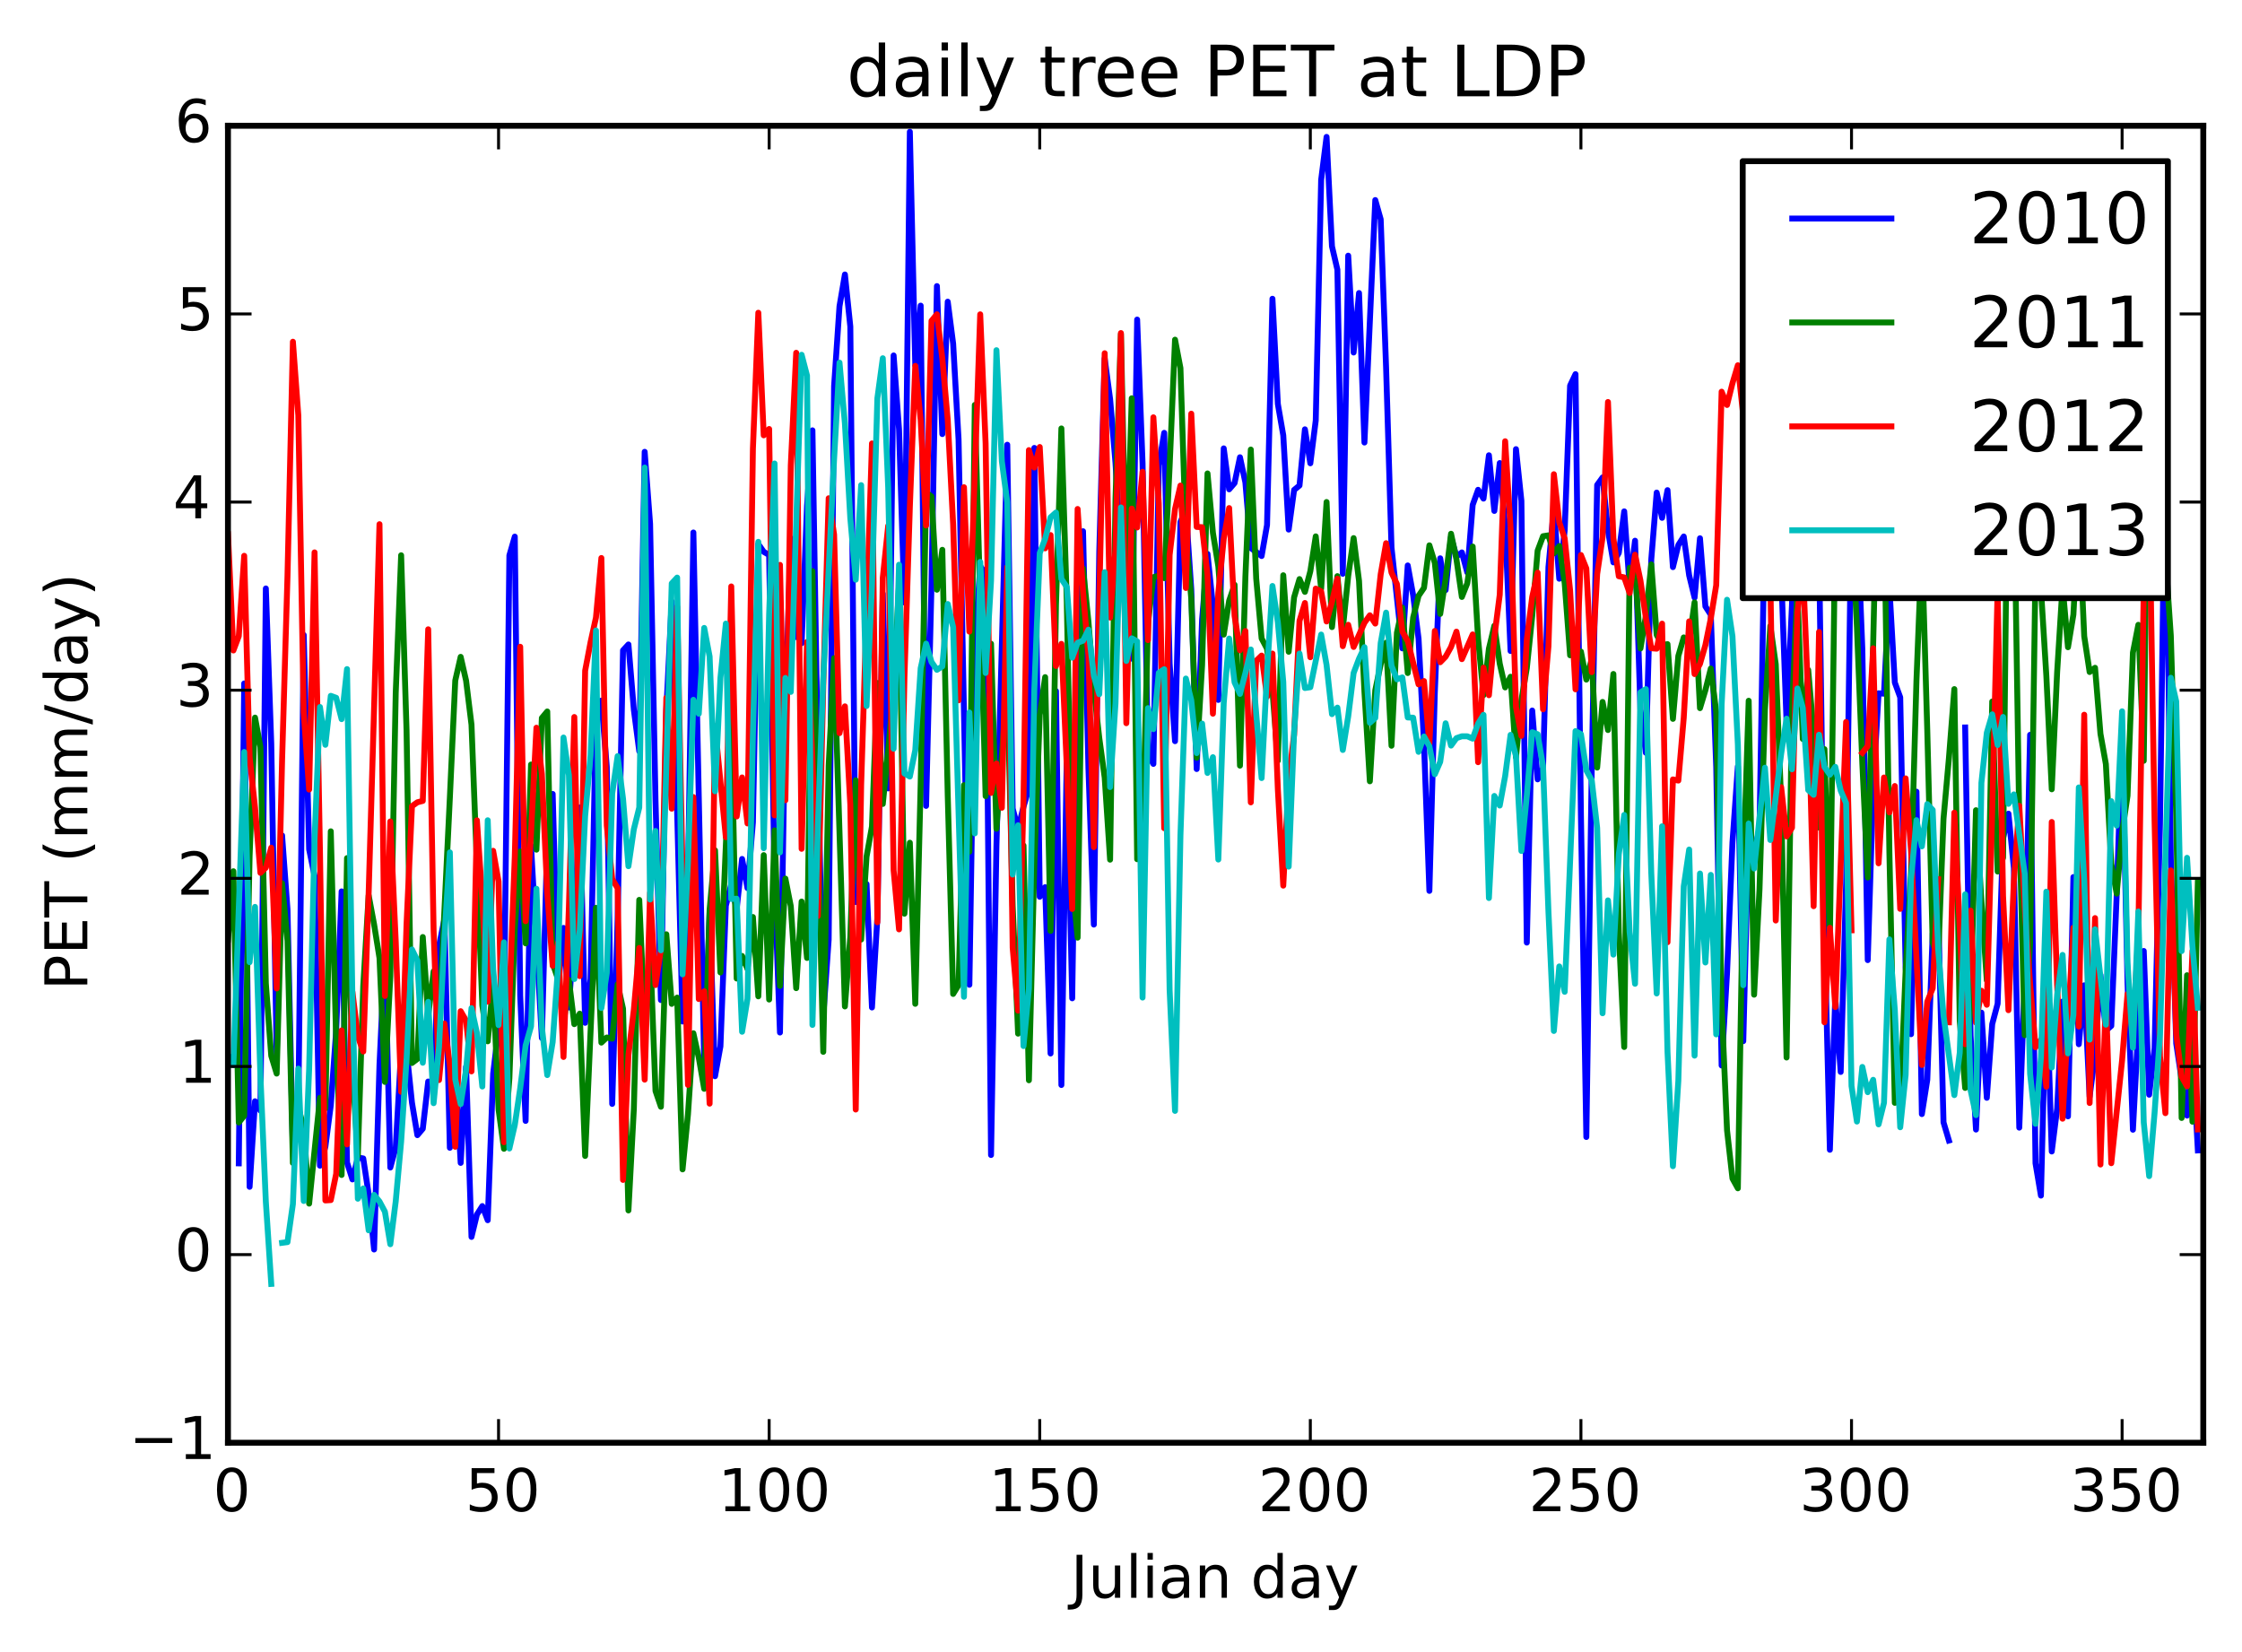 <?xml version="1.0" encoding="utf-8" standalone="no"?>
<!DOCTYPE svg PUBLIC "-//W3C//DTD SVG 1.1//EN"
  "http://www.w3.org/Graphics/SVG/1.1/DTD/svg11.dtd">
<!-- Created with matplotlib (http://matplotlib.org/) -->
<svg height="280pt" version="1.1" viewBox="0 0 380 280" width="380pt" xmlns="http://www.w3.org/2000/svg" xmlns:xlink="http://www.w3.org/1999/xlink">
 <defs>
  <style type="text/css">
*{stroke-linecap:butt;stroke-linejoin:round;}
  </style>
 </defs>
 <g id="figure_1">
  <g id="patch_1">
   <path d="
M1.77636e-15 280.074
L380.637 280.074
L380.637 0
L1.77636e-15 0
z
" style="fill:#ffffff;"/>
  </g>
  <g id="axes_1">
   <g id="patch_2">
    <path d="
M38.638 244.518
L373.438 244.518
L373.438 21.318
L38.638 21.318
z
" style="fill:#ffffff;"/>
   </g>
   <g id="line2d_1">
    <path clip-path="url(#pa986dbe5e9)" d="
M40.472 197.167
L41.389 115.831
L42.306 201.146
L43.224 186.645
L44.141 188.238
L45.058 99.736
L45.976 126.051
L46.893 178.853
L47.81 141.591
L48.727 154.13
L49.645 195.031
L50.562 188.071
L51.479 107.622
L52.396 143.952
L53.314 148.454
L54.231 197.564
L55.148 194.353
L56.065 187.338
L56.983 174.64
L57.9 151.074
L58.817 197.014
L59.734 199.893
L60.652 196.169
L61.569 196.336
L62.486 202.396
L63.404 211.768
L64.321 180.451
L65.238 160.983
L66.155 197.874
L67.073 194.497
L67.99 178.05
L68.907 178.052
L69.824 186.878
L70.742 192.388
L71.659 191.296
L72.576 183.297
L73.493 183.469
L74.411 160.315
L75.328 155.783
L76.245 194.529
L77.162 180.586
L78.08 197.091
L78.997 180.792
L79.914 209.634
L80.832 205.848
L81.749 204.407
L82.666 206.803
L83.583 181.969
L84.501 174.346
L85.418 172.229
L86.335 94.132
L87.252 90.947
L88.17 168.716
L89.087 189.974
L90.004 143.329
L91.839 175.922
L92.756 142.409
L93.673 134.561
L94.59 167.496
L95.508 157.265
L96.425 170.754
L97.342 156.828
L98.259 136.852
L99.177 173.347
L100.094 165.957
L101.011 121.676
L101.928 118.74
L102.846 129.976
L103.763 187.089
L104.68 156.026
L105.598 110.221
L106.515 109.225
L107.432 120.306
L108.349 127.323
L109.267 76.573
L110.184 88.767
L111.101 135.586
L112.018 169.486
L112.936 120.342
L113.853 101.939
L115.687 173.131
L116.605 149.076
L117.522 90.247
L119.356 180.19
L120.274 154.606
L121.191 182.401
L122.108 177.333
L123.025 153.493
L123.943 149.866
L124.86 154.072
L125.777 145.58
L126.694 150.517
L127.612 139.357
L128.529 92.217
L129.446 93.525
L130.364 94.058
L131.281 149.55
L132.198 174.995
L133.115 119.995
L134.033 91.238
L134.95 107.64
L135.867 109.017
L136.784 85.743
L137.702 72.934
L138.619 128.768
L139.536 172.233
L140.453 159.249
L141.371 65.448
L142.288 51.899
L143.205 46.521
L144.122 55.347
L145.04 152.883
L145.957 152.227
L146.874 149.83
L147.791 170.746
L148.709 155.515
L149.626 100.621
L150.543 133.621
L151.461 60.243
L152.378 72.746
L153.295 102.119
L154.212 22.329
L155.13 61.921
L156.047 51.799
L156.964 136.585
L157.881 98.998
L158.799 48.487
L159.716 73.568
L160.633 51.129
L161.55 58.246
L162.468 74.469
L164.302 166.902
L165.219 109.789
L166.137 95.942
L167.054 97.278
L167.971 195.753
L168.888 143.292
L170.723 75.372
L171.64 137.035
L172.558 140.497
L173.475 136.737
L174.392 133.565
L175.309 75.915
L176.227 151.987
L177.144 150.361
L178.061 178.548
L178.978 117.129
L179.896 183.886
L180.813 128.136
L181.73 169.192
L182.647 107.43
L183.565 90.034
L184.482 130.239
L185.399 156.7
L186.316 93.56
L187.234 60.76
L188.151 67.633
L189.068 78.458
L189.985 93.961
L190.903 87.168
L191.82 111.629
L192.737 54.163
L193.654 78.506
L194.572 127.851
L195.489 129.466
L196.406 78.854
L197.324 73.359
L198.241 112.431
L199.158 125.616
L200.075 88.468
L200.993 86.363
L201.91 99.875
L202.827 130.337
L203.744 105.006
L204.662 93.878
L205.579 102.681
L206.496 118.624
L207.413 75.992
L208.331 82.935
L209.248 81.872
L210.165 77.496
L211.082 81.778
L212 92.873
L213.834 94.239
L214.751 88.97
L215.669 50.634
L216.586 68.474
L217.503 73.785
L218.421 89.754
L219.338 83.041
L220.255 82.285
L221.172 72.761
L222.09 78.519
L223.007 71.266
L223.924 30.486
L224.841 23.202
L225.759 41.749
L226.676 45.706
L227.593 97.247
L228.51 43.329
L229.428 59.743
L230.345 49.664
L231.262 75
L233.097 33.907
L234.014 37.163
L234.931 62.307
L235.848 92.789
L237.683 109.886
L238.6 95.833
L239.518 100.887
L240.435 108.259
L241.352 125.889
L242.269 150.989
L243.187 117.388
L244.104 94.621
L245.021 100.001
L245.938 91.02
L246.856 94.328
L247.773 93.625
L248.69 97.014
L249.607 85.572
L250.525 83.01
L251.442 84.506
L252.359 77.158
L253.276 86.594
L254.194 78.477
L255.111 89.203
L256.028 110.334
L256.945 76.123
L257.863 84.883
L258.78 159.752
L259.697 120.422
L260.614 132.085
L261.532 130.167
L262.449 96.13
L263.366 86.23
L264.284 98.085
L265.201 89.887
L266.118 65.349
L267.035 63.411
L267.953 138.092
L268.87 192.698
L269.787 130.244
L270.704 82.197
L271.622 80.919
L272.539 89.927
L273.456 95.315
L274.373 93.714
L275.291 86.668
L276.208 99.294
L277.125 91.639
L278.042 120.225
L278.96 127.585
L279.877 94.813
L280.794 83.484
L281.711 87.766
L282.629 83.069
L283.546 96.116
L284.463 92.375
L285.381 90.928
L286.298 97.522
L287.215 101.289
L288.132 91.226
L289.05 102.777
L289.967 104.186
L290.884 130.001
L291.801 180.581
L292.719 164.878
L293.636 142.807
L294.553 129.89
L295.47 176.457
L296.388 140.434
L297.305 144.468
L298.222 140.495
L299.139 85.797
L300.057 82.861
L300.974 83.063
L301.891 96.998
L302.808 122.473
L303.726 102.524
L304.643 69.006
L305.56 62.679
L306.478 81.592
L307.395 92.04
L308.312 92.886
L309.229 157.424
L310.147 194.867
L311.064 169.13
L311.981 181.675
L312.898 149.763
L313.816 84.957
L314.733 86.786
L315.65 110.017
L316.567 162.721
L317.485 133.377
L318.402 117.5
L319.319 117.567
L320.236 99.557
L321.154 115.677
L322.071 118.181
L322.988 163.969
L323.905 175.278
L324.823 134.172
L325.74 188.817
L326.657 183.005
L327.574 158.238
L328.492 153.895
L329.409 190.212
L330.326 193.297
M333.078 123.294
L333.995 175.528
L334.913 191.44
L335.83 171.616
L336.747 186.057
L337.664 173.563
L338.582 170.108
L339.499 142.109
L340.416 137.9
L341.333 147.134
L342.251 191.114
L343.168 166.029
L344.085 124.534
L345.002 197.152
L345.92 202.633
L346.837 166.236
L347.754 195.155
L348.671 187.863
L349.589 169.74
L350.506 189.201
L351.423 148.65
L352.341 176.977
L353.258 166.99
L354.175 185.842
L355.092 178.779
L356.01 165.228
L356.927 174.671
L357.844 173.869
L358.761 151.694
L359.679 124.507
L360.596 166.525
L361.513 191.468
L362.43 173.978
L363.348 161.172
L364.265 185.534
L365.182 177.675
L366.099 139.616
L367.017 72.994
L367.934 145.504
L368.851 176.843
L370.686 189.073
L371.603 178.098
L372.52 194.973
L372.52 194.973" style="fill:none;stroke:#0000ff;stroke-linecap:square;"/>
   </g>
   <g id="line2d_2">
    <path clip-path="url(#pa986dbe5e9)" d="
M38.638 159.25
L39.555 147.658
L40.472 190.247
L41.389 189.099
L42.306 145.07
L43.224 121.62
L44.141 126.599
L45.058 166.652
L45.976 178.947
L46.893 181.955
L47.81 149.692
L48.727 159.456
L49.645 197.108
L50.562 187.649
L51.479 191.232
L52.396 203.991
L54.231 186.054
L55.148 187.846
L56.065 140.891
L56.983 176.62
L57.9 199.137
L58.817 145.433
L59.734 181.215
L60.652 195.881
L61.569 167.068
L62.486 151.766
L63.404 156.656
L64.321 162.365
L65.238 183.368
L66.155 165.469
L67.073 117.425
L67.99 94.109
L68.907 123.826
L69.824 180.157
L70.742 179.467
L71.659 158.81
L72.576 172.107
L73.493 164.632
L74.411 173.223
L76.245 135.241
L77.162 115.335
L78.08 111.324
L78.997 115.356
L79.914 122.811
L81.749 170.404
L82.666 176.485
L83.583 166.735
L84.501 188.003
L85.418 194.699
L86.335 182.772
L87.252 157.357
L88.17 144.312
L89.087 159.885
L90.004 129.575
L90.921 144.006
L91.839 121.688
L92.756 120.582
L93.673 163.288
L94.59 165.975
L95.508 173.774
L96.425 166.075
L97.342 173.576
L98.259 171.795
L99.177 195.912
L101.011 153.859
L101.928 176.704
L102.846 175.835
L103.763 176.033
L104.68 166.828
L105.598 170.944
L106.515 205.146
L107.432 187.939
L108.349 152.512
L109.267 173.38
L110.184 160.788
L111.101 184.889
L112.018 187.575
L112.936 158.338
L113.853 170.139
L114.77 169.075
L115.687 198.187
L116.605 188.887
L117.522 175.119
L118.439 179.258
L119.356 184.534
L120.274 154.157
L121.191 144.114
L122.108 164.817
L123.943 121.68
L124.86 165.84
L125.777 162.018
L126.694 164.218
L127.612 155.418
L128.529 168.86
L129.446 144.927
L130.364 169.404
L131.281 140.721
L132.198 167.094
L133.115 148.903
L134.033 153.587
L134.95 167.476
L135.867 152.798
L136.784 162.355
L137.702 96.794
L138.619 141.147
L139.536 178.269
L140.453 129.78
L141.371 111.538
L143.205 170.575
L144.122 158.744
L145.04 132.241
L145.957 159.233
L146.874 145.178
L147.791 140.071
L148.709 115.756
L149.626 136.257
L150.543 127.158
L151.461 116.944
L152.378 99.04
L153.295 154.854
L154.212 142.824
L155.13 170.129
L156.047 132.816
L156.964 83.468
L157.881 84.146
L158.799 99.946
L159.716 93.183
L160.633 134.779
L161.55 168.454
L162.468 166.949
L163.385 133.07
L164.302 144.351
L165.219 68.628
L167.054 134.933
L167.971 109.095
L168.888 140.46
L170.723 115.514
L171.64 153.521
L172.558 175.185
L173.475 143.306
L174.392 183.086
L175.309 146.611
L176.227 121.147
L177.144 114.763
L178.061 157.779
L178.978 102.491
L179.896 72.612
L180.813 102.03
L181.73 149.436
L182.647 158.917
L183.565 96.354
L184.482 105.368
L185.399 116.888
L186.316 125.065
L187.234 131.783
L188.151 145.697
L189.068 84.493
L189.985 56.622
L190.903 98.258
L191.82 67.503
L192.737 145.621
L193.654 141.168
L194.572 105.672
L195.489 97.823
L196.406 97.554
L197.324 97.989
L198.241 79.053
L199.158 57.569
L200.075 62.381
L200.993 90.578
L201.91 101.477
L202.827 128.439
L203.744 112.725
L204.662 80.237
L205.579 90.303
L206.496 95.98
L207.413 107.554
L208.331 101.808
L209.248 99.108
L210.165 129.763
L211.082 97.792
L212 76.191
L212.917 98.063
L213.834 108.21
L214.751 109.942
L215.669 117.021
L216.586 128.931
L217.503 97.495
L218.421 110.462
L219.338 101.233
L220.255 98.143
L221.172 100.314
L222.09 96.809
L223.007 90.906
L223.924 99.79
L224.841 85.082
L225.759 106.283
L226.676 97.644
L227.593 106.619
L228.51 97.611
L229.428 91.199
L230.345 98.454
L231.262 117.245
L232.179 132.416
L233.097 116.995
L234.014 112.582
L234.931 108.924
L235.848 126.389
L236.766 107.239
L237.683 102.981
L238.6 114.068
L239.518 104.663
L240.435 100.98
L241.352 99.635
L242.269 92.422
L243.187 95.389
L244.104 104.046
L245.021 98.094
L245.938 90.459
L246.856 94.791
L247.773 101.172
L248.69 98.869
L249.607 92.633
L250.525 108.278
L251.442 117.815
L252.359 109.926
L253.276 106.063
L254.194 112.469
L255.111 116.506
L256.028 114.696
L256.945 128.329
L257.863 118.704
L258.78 113.237
L259.697 104.412
L260.614 93.331
L261.532 90.878
L262.449 90.731
L263.366 93.788
L264.284 92.545
L265.201 98.833
L266.118 111.061
L267.035 110.149
L267.953 110.43
L268.87 115.179
L269.787 111.682
L270.704 130.095
L271.622 118.962
L272.539 123.727
L273.456 114.225
L274.373 157.975
L275.291 177.447
L276.208 96.212
L277.125 96.512
L278.042 109.909
L278.96 104.392
L279.877 95.659
L280.794 107.604
L281.711 109.32
L282.629 109.17
L283.546 121.833
L284.463 111.163
L285.381 108.031
L286.298 108.722
L287.215 102.088
L288.132 120.021
L289.05 116.98
L289.967 113.301
L290.884 120.701
L291.801 170.365
L292.719 191.558
L293.636 199.731
L294.553 201.395
L295.47 147.68
L296.388 118.764
L297.305 168.582
L298.222 150.712
L299.139 120.302
L300.057 106.094
L300.974 112.582
L301.891 135.943
L302.808 179.232
L303.726 120.378
L304.643 100.016
L305.56 125.245
L306.478 113.542
L307.395 124.26
L308.312 140.264
L309.229 126.966
L310.147 159.566
L311.064 88.182
L311.981 55.163
L312.898 74.212
L313.816 87.768
L314.733 106.297
L315.65 129.399
L316.567 148.725
L318.402 69.777
L319.319 84.244
L320.236 144.476
L321.154 186.91
L322.071 186.612
L322.988 164.55
L323.905 147.945
L324.823 115.35
L325.74 92.213
L326.657 123.798
L327.574 159.717
L328.492 162.71
L329.409 138.754
L330.326 128.493
L331.244 116.789
L332.161 172.982
L333.078 184.386
L333.995 169.325
L334.913 137.315
L335.83 152.729
L336.747 166.142
L337.664 118.892
L338.582 147.711
L339.499 145.36
L340.416 63.662
L341.333 80.875
L342.251 139.088
L343.168 175.451
L344.085 159.984
L345.002 96.156
L345.92 99.728
L346.837 114.525
L347.754 133.77
L348.671 113.874
L349.589 99.235
L350.506 109.693
L351.423 104.167
L352.341 87.183
L353.258 107.828
L354.175 113.895
L355.092 113.176
L356.01 124.369
L356.927 129.497
L357.844 146.387
L358.761 151.454
L359.679 141.086
L360.596 134.87
L361.513 110.6
L362.43 105.896
L363.348 128.94
L364.265 52.62
L365.182 62.109
L366.099 75.59
L367.017 94.275
L367.934 107.742
L368.851 138.148
L369.768 189.474
L370.686 165.282
L371.603 190.11
L372.52 149.307
L372.52 149.307" style="fill:none;stroke:#008000;stroke-linecap:square;"/>
   </g>
   <g id="line2d_3">
    <path clip-path="url(#pa986dbe5e9)" d="
M38.638 90.538
L39.555 110.246
L40.472 107.815
L41.389 94.199
L42.306 128.307
L43.224 136.871
L44.141 147.936
L45.058 147.05
L45.976 143.666
L46.893 167.527
L47.81 128.895
L48.727 97.63
L49.645 57.916
L50.562 70.413
L51.479 120.713
L52.396 133.816
L53.314 93.619
L54.231 144.398
L55.148 203.452
L56.065 203.392
L56.983 198.931
L57.9 174.633
L58.817 193.95
L59.734 168.109
L60.652 175.677
L61.569 178.212
L62.486 151.258
L64.321 88.84
L65.238 168.801
L66.155 139.222
L67.073 159.558
L67.99 185.044
L68.907 156.636
L69.824 136.626
L70.742 135.974
L71.659 135.74
L72.576 106.655
L73.493 157.644
L74.411 183.048
L75.328 173.474
L76.245 180.519
L77.162 194.357
L78.08 171.378
L78.997 172.988
L79.914 181.579
L80.832 139.026
L81.749 152.551
L82.666 169.762
L83.583 144.198
L84.501 149.396
L85.418 193.592
L87.252 145.185
L88.17 109.615
L89.087 156.128
L90.004 141.186
L90.921 123.335
L91.839 131.156
L92.756 151.316
L93.673 163.682
L94.59 159.791
L95.508 179.135
L96.425 153.79
L97.342 121.521
L98.259 165.434
L99.177 113.669
L100.094 108.852
L101.011 104.659
L101.928 94.571
L102.846 139.908
L103.763 148.993
L104.68 150.528
L105.598 199.973
L106.515 178.783
L107.432 171.099
L108.349 160.656
L109.267 182.977
L110.184 151.302
L111.101 166.949
L112.018 160.885
L112.936 118.261
L113.853 137.057
L114.77 102.845
L115.687 147.88
L116.605 183.872
L117.522 135.091
L118.439 169.32
L119.356 168.005
L120.274 187.047
L121.191 123.071
L123.025 141.895
L123.943 99.392
L124.86 138.376
L125.777 131.765
L126.694 139.559
L127.612 76.079
L128.529 53.003
L129.446 73.777
L130.364 72.705
L131.281 138.192
L132.198 95.736
L133.115 135.624
L134.033 78.851
L134.95 59.791
L135.867 143.86
L136.784 108.794
L137.702 128.65
L138.619 155.243
L139.536 116.155
L140.453 84.445
L141.371 90.596
L142.288 124.255
L143.205 119.71
L144.122 136.386
L145.04 188.045
L145.957 132.999
L147.791 75.154
L148.709 156.304
L149.626 97.911
L150.543 89.111
L151.461 147.503
L152.378 157.51
L153.295 114.734
L154.212 85.89
L155.13 62.007
L156.047 71.183
L156.964 89.065
L157.881 54.38
L158.799 53.262
L159.716 60.768
L160.633 71.151
L161.55 88.859
L162.468 118.693
L163.385 82.577
L164.302 107.05
L166.137 53.272
L167.054 75.189
L167.971 134.385
L168.888 129.396
L169.806 136.9
L170.723 96.074
L171.64 160.617
L172.558 171.294
L173.475 135.506
L174.392 76.288
L175.309 79.237
L176.227 75.761
L177.144 92.933
L178.061 90.681
L178.978 112.875
L179.896 109.122
L180.813 129.907
L181.73 154.061
L182.647 86.265
L183.565 100.318
L184.482 111.133
L185.399 143.576
L187.234 59.869
L188.151 104.671
L189.068 92.977
L189.985 56.443
L190.903 122.57
L191.82 86.201
L192.737 89.396
L193.654 79.96
L194.572 108.486
L195.489 70.728
L196.406 85.372
L197.324 140.368
L198.241 94.064
L199.158 86.271
L200.075 82.296
L200.993 99.656
L201.91 70.112
L202.827 89.304
L203.744 89.346
L204.662 97.433
L205.579 120.957
L206.496 100.442
L207.413 91.322
L208.331 86.108
L209.248 104.357
L210.165 110.216
L211.082 106.942
L212 135.988
L212.917 111.994
L213.834 111.107
L214.751 118.073
L215.669 110.771
L216.586 133.777
L217.503 150.098
L218.421 132.135
L219.338 124.513
L220.255 105.225
L221.172 102.196
L222.09 111.39
L223.007 99.759
L223.924 100.228
L224.841 105.328
L225.759 101.997
L226.676 98.079
L227.593 109.516
L228.51 105.893
L229.428 109.646
L231.262 105.55
L232.179 104.279
L233.097 105.686
L234.014 97.339
L234.931 92.061
L235.848 97.046
L236.766 98.985
L237.683 107.061
L238.6 108.643
L240.435 115.989
L241.352 115.427
L242.269 126.113
L243.187 106.935
L244.104 112.238
L245.021 111.296
L245.938 109.649
L246.856 107.054
L247.773 111.713
L249.607 107.523
L250.525 129.176
L251.442 113.157
L252.359 117.827
L253.276 108.002
L254.194 100.784
L255.111 74.786
L256.028 89.524
L256.945 119.835
L257.863 124.717
L258.78 108.388
L259.697 101.157
L260.614 97.045
L261.532 120.219
L262.449 109.534
L263.366 80.372
L264.284 88.526
L265.201 91.274
L266.118 100.075
L267.035 116.825
L267.953 94.064
L268.87 96.354
L269.787 113.914
L270.704 97.299
L271.622 91.06
L272.539 68.129
L273.456 91.229
L274.373 97.663
L275.291 97.859
L276.208 100.511
L277.125 94.012
L278.042 98.393
L278.96 104.691
L279.877 109.864
L280.794 109.94
L281.711 105.696
L282.629 159.69
L283.546 132.099
L284.463 132.292
L285.381 121.644
L286.298 105.312
L287.215 114.24
L288.132 112.519
L289.05 109.32
L289.967 104.808
L290.884 99.176
L291.801 66.382
L292.719 68.635
L293.636 64.958
L294.553 61.904
L295.47 70.471
L296.388 71.624
L297.305 89.63
L298.222 97.99
L299.139 98.338
L300.057 97.949
L300.974 156.01
L301.891 133.407
L302.808 141.756
L303.726 140.282
L304.643 103.859
L305.56 95.699
L306.478 118.534
L307.395 153.582
L308.312 107.1
L309.229 173.265
L310.147 157.242
L311.064 170.685
L312.898 122.356
L313.816 157.671
M315.65 127.591
L316.567 126.444
L317.485 109.87
L318.402 146.316
L319.319 131.776
L320.236 137.696
L321.154 133.215
L322.071 154.035
L322.988 131.921
L323.905 144.129
L325.74 180.493
L326.657 169.75
L327.574 167.498
L328.492 149.016
M330.326 173.262
L331.244 137.727
L333.078 176.983
L333.995 154.328
L334.913 173.317
L335.83 167.906
L336.747 170.287
L337.664 137.304
L338.582 99.957
L339.499 151.831
L340.416 171.208
L341.333 149.348
L342.251 136.566
L343.168 153.751
L344.085 166.754
L345.002 177.491
L345.92 176.224
L346.837 184.182
L347.754 139.309
L348.671 166.965
L349.589 189.6
L351.423 157.24
L352.341 173.977
L353.258 121.129
L354.175 186.941
L355.092 155.598
L356.01 197.364
L356.927 168.845
L357.844 197.142
L359.679 179.676
L360.596 168.467
L361.513 175.405
L362.43 158.318
L363.348 99.741
L364.265 83.528
L365.182 139.081
L366.099 179.043
L367.017 188.659
L367.934 147.517
L368.851 175.252
L369.768 182.468
L370.686 184.116
L371.603 161.167
L372.52 191.415
L372.52 191.415" style="fill:none;stroke:#ff0000;stroke-linecap:square;"/>
   </g>
   <g id="line2d_4">
    <path clip-path="url(#pa986dbe5e9)" d="
M38.638 178.858
L39.555 180.537
L41.389 127.447
L42.306 163.078
L43.224 153.699
L44.141 182.376
L45.058 203.684
L45.976 217.601
M47.81 210.636
L48.727 210.515
L49.645 204.061
L50.562 181.109
L51.479 203.545
L52.396 181.187
L53.314 142.345
L54.231 119.822
L55.148 126.228
L56.065 117.931
L56.983 118.268
L57.9 121.879
L58.817 113.398
L59.734 169.53
L60.652 203.159
L61.569 201.417
L62.486 208.522
L63.404 202.508
L64.321 203.634
L65.238 205.355
L66.155 210.876
L67.073 203.595
L67.99 193.464
L68.907 179.541
L69.824 160.919
L70.742 162.791
L71.659 180.115
L72.576 169.789
L73.493 186.968
L74.411 177.401
L75.328 158.691
L76.245 144.458
L77.162 182.923
L78.08 187.122
L78.997 181.309
L79.914 170.856
L80.832 175.047
L81.749 184.147
L82.666 139.019
L83.583 164.284
L84.501 173.734
L85.418 159.709
L86.335 194.65
L87.252 190.664
L88.17 184.455
L89.087 177.196
L90.004 173.948
L90.921 150.625
L91.839 174.04
L92.756 182.205
L93.673 176.602
L94.59 163.809
L95.508 124.998
L96.425 131.391
L97.342 165.925
L98.259 157.699
L99.177 138.322
L100.094 128.011
L101.011 106.857
L101.928 170.847
L102.846 164.897
L103.763 134.502
L104.68 128.152
L105.598 135.378
L106.515 146.804
L107.432 140.534
L108.349 136.853
L109.267 79.243
L110.184 152.458
L111.101 140.828
L112.018 161.065
L113.853 98.885
L114.77 97.892
L115.687 165.137
L116.605 146.165
L117.522 118.605
L118.439 120.961
L119.356 106.422
L120.274 111.269
L121.191 134.108
L122.108 114.895
L123.025 105.685
L123.943 152.359
L124.86 152.313
L125.777 174.863
L126.694 169.286
L127.612 124.424
L128.529 91.83
L129.446 143.752
L130.364 104.046
L131.281 78.552
L132.198 144.467
L133.115 114.896
L134.033 117.263
L135.867 60.128
L136.784 63.661
L137.702 173.707
L138.619 140.02
L139.536 115.031
L141.371 77.8
L142.288 61.459
L143.205 71.762
L144.122 87.842
L145.04 98.245
L145.957 82.22
L146.874 119.655
L147.791 99.267
L148.709 67.488
L149.626 60.714
L150.543 82.663
L151.461 126.897
L152.378 95.712
L153.295 131.091
L154.212 131.614
L155.13 127.135
L156.047 113.248
L156.964 109.086
L157.881 112.19
L158.799 113.521
L159.716 112.939
L160.633 102.371
L161.55 106.295
L163.385 168.936
L164.302 120.748
L165.219 141.248
L166.137 95.237
L167.054 114.057
L167.971 98.459
L168.888 59.35
L169.806 78.186
L170.723 85.105
L171.64 148.22
L172.558 139.867
L173.475 177.287
L174.392 167.541
L175.309 116.904
L176.227 93.728
L177.144 91.32
L178.061 87.681
L178.978 86.861
L179.896 98.11
L180.813 99.482
L181.73 111.465
L182.647 108.924
L183.565 108.589
L184.482 106.719
L185.399 114.571
L186.316 117.661
L187.234 96.977
L188.151 133.391
L189.068 119.174
L189.985 85.999
L190.903 112.022
L191.82 108.185
L192.737 108.709
L193.654 169.07
L194.572 120.016
L195.489 123.571
L196.406 114.029
L197.324 113.417
L198.241 167.762
L199.158 188.274
L200.075 141.577
L200.993 115.001
L201.91 118.679
L202.827 127.632
L203.744 122.637
L204.662 130.999
L205.579 128.331
L206.496 145.674
L207.413 119.148
L208.331 108.226
L209.248 115.652
L210.165 117.602
L211.082 114.087
L212 110.075
L213.834 131.87
L214.751 113.991
L215.669 99.311
L216.586 105.474
L217.503 115.559
L218.421 146.872
L219.338 124.111
L220.255 110.755
L221.172 116.606
L222.09 116.469
L223.924 107.548
L224.841 112.696
L225.759 121.034
L226.676 119.929
L227.593 127.105
L228.51 121.423
L229.428 114.053
L230.345 111.632
L231.262 109.685
L232.179 122.5
L233.097 121.681
L234.014 109.001
L234.931 103.828
L235.848 112.833
L236.766 115.133
L237.683 114.813
L238.6 121.595
L239.518 121.636
L240.435 127.425
L241.352 124.819
L242.269 126.481
L243.187 131.22
L244.104 129.11
L245.021 122.584
L245.938 126.363
L246.856 125.101
L247.773 124.787
L248.69 124.787
L249.607 125.187
L250.525 122.64
L251.442 121.152
L252.359 152.201
L253.276 134.898
L254.194 136.526
L255.111 131.539
L256.028 124.546
L256.945 128.14
L257.863 144.223
L258.78 134.832
L259.697 124.099
L260.614 124.44
L261.532 129.857
L262.449 154.502
L263.366 174.729
L264.284 163.794
L265.201 168.095
L267.035 123.91
L267.953 124.421
L268.87 130.557
L269.787 132.237
L270.704 140.316
L271.622 171.73
L272.539 152.597
L273.456 161.789
L274.373 144.758
L275.291 138.118
L276.208 157.979
L277.125 166.733
L278.042 117.343
L278.96 116.79
L279.877 147.952
L280.794 168.377
L281.711 140.042
L282.629 178.286
L283.546 197.648
L284.463 183.191
L285.381 150.228
L286.298 143.984
L287.215 178.912
L288.132 148.042
L289.05 163.124
L289.967 148.277
L290.884 175.307
L291.801 119.396
L292.719 101.644
L293.636 107.827
L294.553 126.183
L295.47 166.975
L296.388 139.579
L297.305 147.201
L299.139 130.11
L300.057 142.363
L301.891 127.762
L302.808 121.801
L303.726 130.383
L304.643 116.687
L305.56 119.986
L306.478 133.894
L307.395 134.708
L308.312 124.524
L309.229 129.994
L310.147 131.299
L311.064 129.967
L311.981 133.989
L312.898 136.108
L313.816 184.047
L314.733 190.085
L315.65 180.825
L316.567 185.102
L317.485 183.009
L318.402 190.56
L319.319 186.907
L320.236 159.203
L321.154 171.187
L322.071 191.05
L322.988 182.166
L323.905 149.038
L324.823 139.003
L325.74 143.437
L326.657 136.281
L327.574 137.274
L328.492 160.73
L329.409 172.119
L331.244 185.599
L332.161 178.422
L333.078 151.569
L333.995 184.741
L334.913 188.992
L335.83 132.686
L336.747 124.191
L337.664 121.067
L338.582 126.268
L339.499 121.511
L340.416 136.234
L341.333 134.636
L343.168 148.081
L344.085 181.98
L345.002 190.469
L345.92 179.193
L346.837 151.123
L347.754 180.921
L348.671 168.56
L349.589 161.841
L350.506 178.534
L351.423 171.997
L352.341 133.459
L353.258 149.073
L354.175 176.2
L355.092 157.493
L356.927 173.661
L357.844 135.782
L358.761 139.929
L359.679 120.555
L360.596 163.131
L361.513 177.56
L362.43 154.484
L363.348 190.226
L364.265 199.33
L365.182 188.612
L366.099 175.336
L367.934 114.869
L368.851 118.882
L369.768 161.19
L370.686 145.383
L371.603 160.34
L372.52 170.8
L372.52 170.8" style="fill:none;stroke:#00bfbf;stroke-linecap:square;"/>
   </g>
   <g id="patch_3">
    <path d="
M38.638 21.318
L373.438 21.318" style="fill:none;stroke:#000000;stroke-linecap:square;stroke-linejoin:miter;"/>
   </g>
   <g id="patch_4">
    <path d="
M373.438 244.518
L373.438 21.318" style="fill:none;stroke:#000000;stroke-linecap:square;stroke-linejoin:miter;"/>
   </g>
   <g id="patch_5">
    <path d="
M38.638 244.518
L373.438 244.518" style="fill:none;stroke:#000000;stroke-linecap:square;stroke-linejoin:miter;"/>
   </g>
   <g id="patch_6">
    <path d="
M38.638 244.518
L38.638 21.318" style="fill:none;stroke:#000000;stroke-linecap:square;stroke-linejoin:miter;"/>
   </g>
   <g id="matplotlib.axis_1">
    <g id="xtick_1">
     <g id="line2d_5">
      <defs>
       <path d="
M0 0
L0 -4" id="m93b0483c22" style="stroke:#000000;stroke-width:0.5;"/>
      </defs>
      <g>
       <use style="stroke:#000000;stroke-width:0.5;" x="38.638" xlink:href="#m93b0483c22" y="244.518"/>
      </g>
     </g>
     <g id="line2d_6">
      <defs>
       <path d="
M0 0
L0 4" id="m741efc42ff" style="stroke:#000000;stroke-width:0.5;"/>
      </defs>
      <g>
       <use style="stroke:#000000;stroke-width:0.5;" x="38.638" xlink:href="#m741efc42ff" y="21.318"/>
      </g>
     </g>
     <g id="text_1">
      <!-- 0 -->
      <defs>
       <path d="
M31.781 66.406
Q24.172 66.406 20.328 58.906
Q16.5 51.422 16.5 36.375
Q16.5 21.391 20.328 13.891
Q24.172 6.391 31.781 6.391
Q39.453 6.391 43.281 13.891
Q47.125 21.391 47.125 36.375
Q47.125 51.422 43.281 58.906
Q39.453 66.406 31.781 66.406
M31.781 74.219
Q44.047 74.219 50.516 64.516
Q56.984 54.828 56.984 36.375
Q56.984 17.969 50.516 8.266
Q44.047 -1.422 31.781 -1.422
Q19.531 -1.422 13.062 8.266
Q6.594 17.969 6.594 36.375
Q6.594 54.828 13.062 64.516
Q19.531 74.219 31.781 74.219" id="BitstreamVeraSans-Roman-30"/>
      </defs>
      <g transform="translate(36.118 256.117)scale(0.1 -0.1)">
       <use xlink:href="#BitstreamVeraSans-Roman-30"/>
      </g>
     </g>
    </g>
    <g id="xtick_2">
     <g id="line2d_7">
      <g>
       <use style="stroke:#000000;stroke-width:0.5;" x="84.501" xlink:href="#m93b0483c22" y="244.518"/>
      </g>
     </g>
     <g id="line2d_8">
      <g>
       <use style="stroke:#000000;stroke-width:0.5;" x="84.501" xlink:href="#m741efc42ff" y="21.318"/>
      </g>
     </g>
     <g id="text_2">
      <!-- 50 -->
      <defs>
       <path d="
M10.797 72.906
L49.516 72.906
L49.516 64.594
L19.828 64.594
L19.828 46.734
Q21.969 47.469 24.109 47.828
Q26.266 48.188 28.422 48.188
Q40.625 48.188 47.75 41.5
Q54.891 34.812 54.891 23.391
Q54.891 11.625 47.562 5.094
Q40.234 -1.422 26.906 -1.422
Q22.312 -1.422 17.547 -0.641
Q12.797 0.141 7.719 1.703
L7.719 11.625
Q12.109 9.234 16.797 8.062
Q21.484 6.891 26.703 6.891
Q35.156 6.891 40.078 11.328
Q45.016 15.766 45.016 23.391
Q45.016 31 40.078 35.438
Q35.156 39.891 26.703 39.891
Q22.75 39.891 18.812 39.016
Q14.891 38.141 10.797 36.281
z
" id="BitstreamVeraSans-Roman-35"/>
      </defs>
      <g transform="translate(78.856 256.117)scale(0.1 -0.1)">
       <use xlink:href="#BitstreamVeraSans-Roman-35"/>
       <use x="63.623" xlink:href="#BitstreamVeraSans-Roman-30"/>
      </g>
     </g>
    </g>
    <g id="xtick_3">
     <g id="line2d_9">
      <g>
       <use style="stroke:#000000;stroke-width:0.5;" x="130.364" xlink:href="#m93b0483c22" y="244.518"/>
      </g>
     </g>
     <g id="line2d_10">
      <g>
       <use style="stroke:#000000;stroke-width:0.5;" x="130.364" xlink:href="#m741efc42ff" y="21.318"/>
      </g>
     </g>
     <g id="text_3">
      <!-- 100 -->
      <defs>
       <path d="
M12.406 8.297
L28.516 8.297
L28.516 63.922
L10.984 60.406
L10.984 69.391
L28.422 72.906
L38.281 72.906
L38.281 8.297
L54.391 8.297
L54.391 0
L12.406 0
z
" id="BitstreamVeraSans-Roman-31"/>
      </defs>
      <g transform="translate(121.701 256.117)scale(0.1 -0.1)">
       <use xlink:href="#BitstreamVeraSans-Roman-31"/>
       <use x="63.623" xlink:href="#BitstreamVeraSans-Roman-30"/>
       <use x="127.246" xlink:href="#BitstreamVeraSans-Roman-30"/>
      </g>
     </g>
    </g>
    <g id="xtick_4">
     <g id="line2d_11">
      <g>
       <use style="stroke:#000000;stroke-width:0.5;" x="176.227" xlink:href="#m93b0483c22" y="244.518"/>
      </g>
     </g>
     <g id="line2d_12">
      <g>
       <use style="stroke:#000000;stroke-width:0.5;" x="176.227" xlink:href="#m741efc42ff" y="21.318"/>
      </g>
     </g>
     <g id="text_4">
      <!-- 150 -->
      <g transform="translate(167.564 256.117)scale(0.1 -0.1)">
       <use xlink:href="#BitstreamVeraSans-Roman-31"/>
       <use x="63.623" xlink:href="#BitstreamVeraSans-Roman-35"/>
       <use x="127.246" xlink:href="#BitstreamVeraSans-Roman-30"/>
      </g>
     </g>
    </g>
    <g id="xtick_5">
     <g id="line2d_13">
      <g>
       <use style="stroke:#000000;stroke-width:0.5;" x="222.09" xlink:href="#m93b0483c22" y="244.518"/>
      </g>
     </g>
     <g id="line2d_14">
      <g>
       <use style="stroke:#000000;stroke-width:0.5;" x="222.09" xlink:href="#m741efc42ff" y="21.318"/>
      </g>
     </g>
     <g id="text_5">
      <!-- 200 -->
      <defs>
       <path d="
M19.188 8.297
L53.609 8.297
L53.609 0
L7.328 0
L7.328 8.297
Q12.938 14.109 22.625 23.891
Q32.328 33.688 34.812 36.531
Q39.547 41.844 41.422 45.531
Q43.312 49.219 43.312 52.781
Q43.312 58.594 39.234 62.25
Q35.156 65.922 28.609 65.922
Q23.969 65.922 18.812 64.312
Q13.672 62.703 7.812 59.422
L7.812 69.391
Q13.766 71.781 18.938 73
Q24.125 74.219 28.422 74.219
Q39.75 74.219 46.484 68.547
Q53.219 62.891 53.219 53.422
Q53.219 48.922 51.531 44.891
Q49.859 40.875 45.406 35.406
Q44.188 33.984 37.641 27.219
Q31.109 20.453 19.188 8.297" id="BitstreamVeraSans-Roman-32"/>
      </defs>
      <g transform="translate(213.244 256.117)scale(0.1 -0.1)">
       <use xlink:href="#BitstreamVeraSans-Roman-32"/>
       <use x="63.623" xlink:href="#BitstreamVeraSans-Roman-30"/>
       <use x="127.246" xlink:href="#BitstreamVeraSans-Roman-30"/>
      </g>
     </g>
    </g>
    <g id="xtick_6">
     <g id="line2d_15">
      <g>
       <use style="stroke:#000000;stroke-width:0.5;" x="267.953" xlink:href="#m93b0483c22" y="244.518"/>
      </g>
     </g>
     <g id="line2d_16">
      <g>
       <use style="stroke:#000000;stroke-width:0.5;" x="267.953" xlink:href="#m741efc42ff" y="21.318"/>
      </g>
     </g>
     <g id="text_6">
      <!-- 250 -->
      <g transform="translate(259.107 256.117)scale(0.1 -0.1)">
       <use xlink:href="#BitstreamVeraSans-Roman-32"/>
       <use x="63.623" xlink:href="#BitstreamVeraSans-Roman-35"/>
       <use x="127.246" xlink:href="#BitstreamVeraSans-Roman-30"/>
      </g>
     </g>
    </g>
    <g id="xtick_7">
     <g id="line2d_17">
      <g>
       <use style="stroke:#000000;stroke-width:0.5;" x="313.816" xlink:href="#m93b0483c22" y="244.518"/>
      </g>
     </g>
     <g id="line2d_18">
      <g>
       <use style="stroke:#000000;stroke-width:0.5;" x="313.816" xlink:href="#m741efc42ff" y="21.318"/>
      </g>
     </g>
     <g id="text_7">
      <!-- 300 -->
      <defs>
       <path d="
M40.578 39.312
Q47.656 37.797 51.625 33
Q55.609 28.219 55.609 21.188
Q55.609 10.406 48.188 4.484
Q40.766 -1.422 27.094 -1.422
Q22.516 -1.422 17.656 -0.516
Q12.797 0.391 7.625 2.203
L7.625 11.719
Q11.719 9.328 16.594 8.109
Q21.484 6.891 26.812 6.891
Q36.078 6.891 40.938 10.547
Q45.797 14.203 45.797 21.188
Q45.797 27.641 41.281 31.266
Q36.766 34.906 28.719 34.906
L20.219 34.906
L20.219 43.016
L29.109 43.016
Q36.375 43.016 40.234 45.922
Q44.094 48.828 44.094 54.297
Q44.094 59.906 40.109 62.906
Q36.141 65.922 28.719 65.922
Q24.656 65.922 20.016 65.031
Q15.375 64.156 9.812 62.312
L9.812 71.094
Q15.438 72.656 20.344 73.438
Q25.25 74.219 29.594 74.219
Q40.828 74.219 47.359 69.109
Q53.906 64.016 53.906 55.328
Q53.906 49.266 50.438 45.094
Q46.969 40.922 40.578 39.312" id="BitstreamVeraSans-Roman-33"/>
      </defs>
      <g transform="translate(304.985 256.117)scale(0.1 -0.1)">
       <use xlink:href="#BitstreamVeraSans-Roman-33"/>
       <use x="63.623" xlink:href="#BitstreamVeraSans-Roman-30"/>
       <use x="127.246" xlink:href="#BitstreamVeraSans-Roman-30"/>
      </g>
     </g>
    </g>
    <g id="xtick_8">
     <g id="line2d_19">
      <g>
       <use style="stroke:#000000;stroke-width:0.5;" x="359.679" xlink:href="#m93b0483c22" y="244.518"/>
      </g>
     </g>
     <g id="line2d_20">
      <g>
       <use style="stroke:#000000;stroke-width:0.5;" x="359.679" xlink:href="#m741efc42ff" y="21.318"/>
      </g>
     </g>
     <g id="text_8">
      <!-- 350 -->
      <g transform="translate(350.848 256.117)scale(0.1 -0.1)">
       <use xlink:href="#BitstreamVeraSans-Roman-33"/>
       <use x="63.623" xlink:href="#BitstreamVeraSans-Roman-35"/>
       <use x="127.246" xlink:href="#BitstreamVeraSans-Roman-30"/>
      </g>
     </g>
    </g>
    <g id="text_9">
     <!-- Julian day -->
     <defs>
      <path id="BitstreamVeraSans-Roman-20"/>
      <path d="
M9.812 72.906
L19.672 72.906
L19.672 5.078
Q19.672 -8.109 14.672 -14.062
Q9.672 -20.016 -1.422 -20.016
L-5.172 -20.016
L-5.172 -11.719
L-2.094 -11.719
Q4.438 -11.719 7.125 -8.047
Q9.812 -4.391 9.812 5.078
z
" id="BitstreamVeraSans-Roman-4a"/>
      <path d="
M54.891 33.016
L54.891 0
L45.906 0
L45.906 32.719
Q45.906 40.484 42.875 44.328
Q39.844 48.188 33.797 48.188
Q26.516 48.188 22.312 43.547
Q18.109 38.922 18.109 30.906
L18.109 0
L9.078 0
L9.078 54.688
L18.109 54.688
L18.109 46.188
Q21.344 51.125 25.703 53.562
Q30.078 56 35.797 56
Q45.219 56 50.047 50.172
Q54.891 44.344 54.891 33.016" id="BitstreamVeraSans-Roman-6e"/>
      <path d="
M9.422 75.984
L18.406 75.984
L18.406 0
L9.422 0
z
" id="BitstreamVeraSans-Roman-6c"/>
      <path d="
M9.422 54.688
L18.406 54.688
L18.406 0
L9.422 0
z

M9.422 75.984
L18.406 75.984
L18.406 64.594
L9.422 64.594
z
" id="BitstreamVeraSans-Roman-69"/>
      <path d="
M32.172 -5.078
Q28.375 -14.844 24.75 -17.812
Q21.141 -20.797 15.094 -20.797
L7.906 -20.797
L7.906 -13.281
L13.188 -13.281
Q16.891 -13.281 18.938 -11.516
Q21 -9.766 23.484 -3.219
L25.094 0.875
L2.984 54.688
L12.5 54.688
L29.594 11.922
L46.688 54.688
L56.203 54.688
z
" id="BitstreamVeraSans-Roman-79"/>
      <path d="
M45.406 46.391
L45.406 75.984
L54.391 75.984
L54.391 0
L45.406 0
L45.406 8.203
Q42.578 3.328 38.25 0.953
Q33.938 -1.422 27.875 -1.422
Q17.969 -1.422 11.734 6.484
Q5.516 14.406 5.516 27.297
Q5.516 40.188 11.734 48.094
Q17.969 56 27.875 56
Q33.938 56 38.25 53.625
Q42.578 51.266 45.406 46.391
M14.797 27.297
Q14.797 17.391 18.875 11.75
Q22.953 6.109 30.078 6.109
Q37.203 6.109 41.297 11.75
Q45.406 17.391 45.406 27.297
Q45.406 37.203 41.297 42.844
Q37.203 48.484 30.078 48.484
Q22.953 48.484 18.875 42.844
Q14.797 37.203 14.797 27.297" id="BitstreamVeraSans-Roman-64"/>
      <path d="
M8.5 21.578
L8.5 54.688
L17.484 54.688
L17.484 21.922
Q17.484 14.156 20.5 10.266
Q23.531 6.391 29.594 6.391
Q36.859 6.391 41.078 11.031
Q45.312 15.672 45.312 23.688
L45.312 54.688
L54.297 54.688
L54.297 0
L45.312 0
L45.312 8.406
Q42.047 3.422 37.719 1
Q33.406 -1.422 27.688 -1.422
Q18.266 -1.422 13.375 4.438
Q8.5 10.297 8.5 21.578" id="BitstreamVeraSans-Roman-75"/>
      <path d="
M34.281 27.484
Q23.391 27.484 19.188 25
Q14.984 22.516 14.984 16.5
Q14.984 11.719 18.141 8.906
Q21.297 6.109 26.703 6.109
Q34.188 6.109 38.703 11.406
Q43.219 16.703 43.219 25.484
L43.219 27.484
z

M52.203 31.203
L52.203 0
L43.219 0
L43.219 8.297
Q40.141 3.328 35.547 0.953
Q30.953 -1.422 24.312 -1.422
Q15.922 -1.422 10.953 3.297
Q6 8.016 6 15.922
Q6 25.141 12.172 29.828
Q18.359 34.516 30.609 34.516
L43.219 34.516
L43.219 35.406
Q43.219 41.609 39.141 45
Q35.062 48.391 27.688 48.391
Q23 48.391 18.547 47.266
Q14.109 46.141 10.016 43.891
L10.016 52.203
Q14.938 54.109 19.578 55.047
Q24.219 56 28.609 56
Q40.484 56 46.344 49.844
Q52.203 43.703 52.203 31.203" id="BitstreamVeraSans-Roman-61"/>
     </defs>
     <g transform="translate(181.487 270.795)scale(0.1 -0.1)">
      <use xlink:href="#BitstreamVeraSans-Roman-4a"/>
      <use x="29.492" xlink:href="#BitstreamVeraSans-Roman-75"/>
      <use x="92.871" xlink:href="#BitstreamVeraSans-Roman-6c"/>
      <use x="120.654" xlink:href="#BitstreamVeraSans-Roman-69"/>
      <use x="148.438" xlink:href="#BitstreamVeraSans-Roman-61"/>
      <use x="209.717" xlink:href="#BitstreamVeraSans-Roman-6e"/>
      <use x="273.096" xlink:href="#BitstreamVeraSans-Roman-20"/>
      <use x="304.883" xlink:href="#BitstreamVeraSans-Roman-64"/>
      <use x="368.359" xlink:href="#BitstreamVeraSans-Roman-61"/>
      <use x="429.639" xlink:href="#BitstreamVeraSans-Roman-79"/>
     </g>
    </g>
   </g>
   <g id="matplotlib.axis_2">
    <g id="ytick_1">
     <g id="line2d_21">
      <defs>
       <path d="
M0 0
L4 0" id="m728421d6d4" style="stroke:#000000;stroke-width:0.5;"/>
      </defs>
      <g>
       <use style="stroke:#000000;stroke-width:0.5;" x="38.638" xlink:href="#m728421d6d4" y="244.518"/>
      </g>
     </g>
     <g id="line2d_22">
      <defs>
       <path d="
M0 0
L-4 0" id="mcb0005524f" style="stroke:#000000;stroke-width:0.5;"/>
      </defs>
      <g>
       <use style="stroke:#000000;stroke-width:0.5;" x="373.438" xlink:href="#mcb0005524f" y="244.518"/>
      </g>
     </g>
     <g id="text_10">
      <!-- −1 -->
      <defs>
       <path d="
M10.594 35.5
L73.188 35.5
L73.188 27.203
L10.594 27.203
z
" id="BitstreamVeraSans-Roman-2212"/>
      </defs>
      <g transform="translate(21.878 247.278)scale(0.1 -0.1)">
       <use xlink:href="#BitstreamVeraSans-Roman-2212"/>
       <use x="83.789" xlink:href="#BitstreamVeraSans-Roman-31"/>
      </g>
     </g>
    </g>
    <g id="ytick_2">
     <g id="line2d_23">
      <g>
       <use style="stroke:#000000;stroke-width:0.5;" x="38.638" xlink:href="#m728421d6d4" y="212.632"/>
      </g>
     </g>
     <g id="line2d_24">
      <g>
       <use style="stroke:#000000;stroke-width:0.5;" x="373.438" xlink:href="#mcb0005524f" y="212.632"/>
      </g>
     </g>
     <g id="text_11">
      <!-- 0 -->
      <g transform="translate(29.598 215.392)scale(0.1 -0.1)">
       <use xlink:href="#BitstreamVeraSans-Roman-30"/>
      </g>
     </g>
    </g>
    <g id="ytick_3">
     <g id="line2d_25">
      <g>
       <use style="stroke:#000000;stroke-width:0.5;" x="38.638" xlink:href="#m728421d6d4" y="180.747"/>
      </g>
     </g>
     <g id="line2d_26">
      <g>
       <use style="stroke:#000000;stroke-width:0.5;" x="373.438" xlink:href="#mcb0005524f" y="180.747"/>
      </g>
     </g>
     <g id="text_12">
      <!-- 1 -->
      <g transform="translate(30.297 183.506)scale(0.1 -0.1)">
       <use xlink:href="#BitstreamVeraSans-Roman-31"/>
      </g>
     </g>
    </g>
    <g id="ytick_4">
     <g id="line2d_27">
      <g>
       <use style="stroke:#000000;stroke-width:0.5;" x="38.638" xlink:href="#m728421d6d4" y="148.861"/>
      </g>
     </g>
     <g id="line2d_28">
      <g>
       <use style="stroke:#000000;stroke-width:0.5;" x="373.438" xlink:href="#mcb0005524f" y="148.861"/>
      </g>
     </g>
     <g id="text_13">
      <!-- 2 -->
      <g transform="translate(30.009 151.62)scale(0.1 -0.1)">
       <use xlink:href="#BitstreamVeraSans-Roman-32"/>
      </g>
     </g>
    </g>
    <g id="ytick_5">
     <g id="line2d_29">
      <g>
       <use style="stroke:#000000;stroke-width:0.5;" x="38.638" xlink:href="#m728421d6d4" y="116.975"/>
      </g>
     </g>
     <g id="line2d_30">
      <g>
       <use style="stroke:#000000;stroke-width:0.5;" x="373.438" xlink:href="#mcb0005524f" y="116.975"/>
      </g>
     </g>
     <g id="text_14">
      <!-- 3 -->
      <g transform="translate(29.839 119.735)scale(0.1 -0.1)">
       <use xlink:href="#BitstreamVeraSans-Roman-33"/>
      </g>
     </g>
    </g>
    <g id="ytick_6">
     <g id="line2d_31">
      <g>
       <use style="stroke:#000000;stroke-width:0.5;" x="38.638" xlink:href="#m728421d6d4" y="85.09"/>
      </g>
     </g>
     <g id="line2d_32">
      <g>
       <use style="stroke:#000000;stroke-width:0.5;" x="373.438" xlink:href="#mcb0005524f" y="85.09"/>
      </g>
     </g>
     <g id="text_15">
      <!-- 4 -->
      <defs>
       <path d="
M37.797 64.312
L12.891 25.391
L37.797 25.391
z

M35.203 72.906
L47.609 72.906
L47.609 25.391
L58.016 25.391
L58.016 17.188
L47.609 17.188
L47.609 0
L37.797 0
L37.797 17.188
L4.891 17.188
L4.891 26.703
z
" id="BitstreamVeraSans-Roman-34"/>
      </defs>
      <g transform="translate(29.325 87.849)scale(0.1 -0.1)">
       <use xlink:href="#BitstreamVeraSans-Roman-34"/>
      </g>
     </g>
    </g>
    <g id="ytick_7">
     <g id="line2d_33">
      <g>
       <use style="stroke:#000000;stroke-width:0.5;" x="38.638" xlink:href="#m728421d6d4" y="53.204"/>
      </g>
     </g>
     <g id="line2d_34">
      <g>
       <use style="stroke:#000000;stroke-width:0.5;" x="373.438" xlink:href="#mcb0005524f" y="53.204"/>
      </g>
     </g>
     <g id="text_16">
      <!-- 5 -->
      <g transform="translate(29.92 55.963)scale(0.1 -0.1)">
       <use xlink:href="#BitstreamVeraSans-Roman-35"/>
      </g>
     </g>
    </g>
    <g id="ytick_8">
     <g id="line2d_35">
      <g>
       <use style="stroke:#000000;stroke-width:0.5;" x="38.638" xlink:href="#m728421d6d4" y="21.318"/>
      </g>
     </g>
     <g id="line2d_36">
      <g>
       <use style="stroke:#000000;stroke-width:0.5;" x="373.438" xlink:href="#mcb0005524f" y="21.318"/>
      </g>
     </g>
     <g id="text_17">
      <!-- 6 -->
      <defs>
       <path d="
M33.016 40.375
Q26.375 40.375 22.484 35.828
Q18.609 31.297 18.609 23.391
Q18.609 15.531 22.484 10.953
Q26.375 6.391 33.016 6.391
Q39.656 6.391 43.531 10.953
Q47.406 15.531 47.406 23.391
Q47.406 31.297 43.531 35.828
Q39.656 40.375 33.016 40.375
M52.594 71.297
L52.594 62.312
Q48.875 64.062 45.094 64.984
Q41.312 65.922 37.594 65.922
Q27.828 65.922 22.672 59.328
Q17.531 52.734 16.797 39.406
Q19.672 43.656 24.016 45.922
Q28.375 48.188 33.594 48.188
Q44.578 48.188 50.953 41.516
Q57.328 34.859 57.328 23.391
Q57.328 12.156 50.688 5.359
Q44.047 -1.422 33.016 -1.422
Q20.359 -1.422 13.672 8.266
Q6.984 17.969 6.984 36.375
Q6.984 53.656 15.188 63.938
Q23.391 74.219 37.203 74.219
Q40.922 74.219 44.703 73.484
Q48.484 72.75 52.594 71.297" id="BitstreamVeraSans-Roman-36"/>
      </defs>
      <g transform="translate(29.603 24.078)scale(0.1 -0.1)">
       <use xlink:href="#BitstreamVeraSans-Roman-36"/>
      </g>
     </g>
    </g>
    <g id="text_18">
     <!-- PET (mm/day) -->
     <defs>
      <path d="
M52 44.188
Q55.375 50.25 60.062 53.125
Q64.75 56 71.094 56
Q79.641 56 84.281 50.016
Q88.922 44.047 88.922 33.016
L88.922 0
L79.891 0
L79.891 32.719
Q79.891 40.578 77.094 44.375
Q74.312 48.188 68.609 48.188
Q61.625 48.188 57.562 43.547
Q53.516 38.922 53.516 30.906
L53.516 0
L44.484 0
L44.484 32.719
Q44.484 40.625 41.703 44.406
Q38.922 48.188 33.109 48.188
Q26.219 48.188 22.156 43.531
Q18.109 38.875 18.109 30.906
L18.109 0
L9.078 0
L9.078 54.688
L18.109 54.688
L18.109 46.188
Q21.188 51.219 25.484 53.609
Q29.781 56 35.688 56
Q41.656 56 45.828 52.969
Q50 49.953 52 44.188" id="BitstreamVeraSans-Roman-6d"/>
      <path d="
M8.016 75.875
L15.828 75.875
Q23.141 64.359 26.781 53.312
Q30.422 42.281 30.422 31.391
Q30.422 20.453 26.781 9.375
Q23.141 -1.703 15.828 -13.188
L8.016 -13.188
Q14.5 -2 17.703 9.062
Q20.906 20.125 20.906 31.391
Q20.906 42.672 17.703 53.656
Q14.5 64.656 8.016 75.875" id="BitstreamVeraSans-Roman-29"/>
      <path d="
M31 75.875
Q24.469 64.656 21.281 53.656
Q18.109 42.672 18.109 31.391
Q18.109 20.125 21.312 9.062
Q24.516 -2 31 -13.188
L23.188 -13.188
Q15.875 -1.703 12.234 9.375
Q8.594 20.453 8.594 31.391
Q8.594 42.281 12.203 53.312
Q15.828 64.359 23.188 75.875
z
" id="BitstreamVeraSans-Roman-28"/>
      <path d="
M19.672 64.797
L19.672 37.406
L32.078 37.406
Q38.969 37.406 42.719 40.969
Q46.484 44.531 46.484 51.125
Q46.484 57.672 42.719 61.234
Q38.969 64.797 32.078 64.797
z

M9.812 72.906
L32.078 72.906
Q44.344 72.906 50.609 67.359
Q56.891 61.812 56.891 51.125
Q56.891 40.328 50.609 34.812
Q44.344 29.297 32.078 29.297
L19.672 29.297
L19.672 0
L9.812 0
z
" id="BitstreamVeraSans-Roman-50"/>
      <path d="
M9.812 72.906
L55.906 72.906
L55.906 64.594
L19.672 64.594
L19.672 43.016
L54.391 43.016
L54.391 34.719
L19.672 34.719
L19.672 8.297
L56.781 8.297
L56.781 0
L9.812 0
z
" id="BitstreamVeraSans-Roman-45"/>
      <path d="
M-0.297 72.906
L61.375 72.906
L61.375 64.594
L35.5 64.594
L35.5 0
L25.594 0
L25.594 64.594
L-0.297 64.594
z
" id="BitstreamVeraSans-Roman-54"/>
      <path d="
M25.391 72.906
L33.688 72.906
L8.297 -9.281
L0 -9.281
z
" id="BitstreamVeraSans-Roman-2f"/>
     </defs>
     <g transform="translate(14.798 167.83)rotate(-90.0)scale(0.1 -0.1)">
      <use xlink:href="#BitstreamVeraSans-Roman-50"/>
      <use x="60.303" xlink:href="#BitstreamVeraSans-Roman-45"/>
      <use x="123.486" xlink:href="#BitstreamVeraSans-Roman-54"/>
      <use x="184.57" xlink:href="#BitstreamVeraSans-Roman-20"/>
      <use x="216.357" xlink:href="#BitstreamVeraSans-Roman-28"/>
      <use x="255.371" xlink:href="#BitstreamVeraSans-Roman-6d"/>
      <use x="352.783" xlink:href="#BitstreamVeraSans-Roman-6d"/>
      <use x="450.195" xlink:href="#BitstreamVeraSans-Roman-2f"/>
      <use x="483.887" xlink:href="#BitstreamVeraSans-Roman-64"/>
      <use x="547.363" xlink:href="#BitstreamVeraSans-Roman-61"/>
      <use x="608.643" xlink:href="#BitstreamVeraSans-Roman-79"/>
      <use x="667.822" xlink:href="#BitstreamVeraSans-Roman-29"/>
     </g>
    </g>
   </g>
   <g id="text_19">
    <!-- daily tree PET at LDP -->
    <defs>
     <path d="
M56.203 29.594
L56.203 25.203
L14.891 25.203
Q15.484 15.922 20.484 11.062
Q25.484 6.203 34.422 6.203
Q39.594 6.203 44.453 7.469
Q49.312 8.734 54.109 11.281
L54.109 2.781
Q49.266 0.734 44.188 -0.344
Q39.109 -1.422 33.891 -1.422
Q20.797 -1.422 13.156 6.188
Q5.516 13.812 5.516 26.812
Q5.516 40.234 12.766 48.109
Q20.016 56 32.328 56
Q43.359 56 49.781 48.891
Q56.203 41.797 56.203 29.594
M47.219 32.234
Q47.125 39.594 43.094 43.984
Q39.062 48.391 32.422 48.391
Q24.906 48.391 20.391 44.141
Q15.875 39.891 15.188 32.172
z
" id="BitstreamVeraSans-Roman-65"/>
     <path d="
M9.812 72.906
L19.672 72.906
L19.672 8.297
L55.172 8.297
L55.172 0
L9.812 0
z
" id="BitstreamVeraSans-Roman-4c"/>
     <path d="
M18.312 70.219
L18.312 54.688
L36.812 54.688
L36.812 47.703
L18.312 47.703
L18.312 18.016
Q18.312 11.328 20.141 9.422
Q21.969 7.516 27.594 7.516
L36.812 7.516
L36.812 0
L27.594 0
Q17.188 0 13.234 3.875
Q9.281 7.766 9.281 18.016
L9.281 47.703
L2.688 47.703
L2.688 54.688
L9.281 54.688
L9.281 70.219
z
" id="BitstreamVeraSans-Roman-74"/>
     <path d="
M19.672 64.797
L19.672 8.109
L31.594 8.109
Q46.688 8.109 53.688 14.938
Q60.688 21.781 60.688 36.531
Q60.688 51.172 53.688 57.984
Q46.688 64.797 31.594 64.797
z

M9.812 72.906
L30.078 72.906
Q51.266 72.906 61.172 64.094
Q71.094 55.281 71.094 36.531
Q71.094 17.672 61.125 8.828
Q51.172 0 30.078 0
L9.812 0
z
" id="BitstreamVeraSans-Roman-44"/>
     <path d="
M41.109 46.297
Q39.594 47.172 37.812 47.578
Q36.031 48 33.891 48
Q26.266 48 22.188 43.047
Q18.109 38.094 18.109 28.812
L18.109 0
L9.078 0
L9.078 54.688
L18.109 54.688
L18.109 46.188
Q20.953 51.172 25.484 53.578
Q30.031 56 36.531 56
Q37.453 56 38.578 55.875
Q39.703 55.766 41.062 55.516
z
" id="BitstreamVeraSans-Roman-72"/>
    </defs>
    <g transform="translate(143.492 16.318)scale(0.12 -0.12)">
     <use xlink:href="#BitstreamVeraSans-Roman-64"/>
     <use x="63.477" xlink:href="#BitstreamVeraSans-Roman-61"/>
     <use x="124.756" xlink:href="#BitstreamVeraSans-Roman-69"/>
     <use x="152.539" xlink:href="#BitstreamVeraSans-Roman-6c"/>
     <use x="180.322" xlink:href="#BitstreamVeraSans-Roman-79"/>
     <use x="239.502" xlink:href="#BitstreamVeraSans-Roman-20"/>
     <use x="271.289" xlink:href="#BitstreamVeraSans-Roman-74"/>
     <use x="310.498" xlink:href="#BitstreamVeraSans-Roman-72"/>
     <use x="349.361" xlink:href="#BitstreamVeraSans-Roman-65"/>
     <use x="410.885" xlink:href="#BitstreamVeraSans-Roman-65"/>
     <use x="472.408" xlink:href="#BitstreamVeraSans-Roman-20"/>
     <use x="504.195" xlink:href="#BitstreamVeraSans-Roman-50"/>
     <use x="564.498" xlink:href="#BitstreamVeraSans-Roman-45"/>
     <use x="627.682" xlink:href="#BitstreamVeraSans-Roman-54"/>
     <use x="688.766" xlink:href="#BitstreamVeraSans-Roman-20"/>
     <use x="720.553" xlink:href="#BitstreamVeraSans-Roman-61"/>
     <use x="781.832" xlink:href="#BitstreamVeraSans-Roman-74"/>
     <use x="821.041" xlink:href="#BitstreamVeraSans-Roman-20"/>
     <use x="852.828" xlink:href="#BitstreamVeraSans-Roman-4c"/>
     <use x="908.541" xlink:href="#BitstreamVeraSans-Roman-44"/>
     <use x="985.543" xlink:href="#BitstreamVeraSans-Roman-50"/>
    </g>
   </g>
   <g id="legend_1">
    <g id="patch_7">
     <path d="
M295.374 101.373
L367.438 101.373
L367.438 27.318
L295.374 27.318
z
" style="fill:#ffffff;stroke:#000000;stroke-linejoin:miter;"/>
    </g>
    <g id="line2d_37">
     <path d="
M303.774 37.036
L320.574 37.036" style="fill:none;stroke:#0000ff;stroke-linecap:square;"/>
    </g>
    <g id="line2d_38"/>
    <g id="text_20">
     <!-- 2010 -->
     <g transform="translate(333.774 41.236)scale(0.12 -0.12)">
      <use xlink:href="#BitstreamVeraSans-Roman-32"/>
      <use x="63.623" xlink:href="#BitstreamVeraSans-Roman-30"/>
      <use x="127.246" xlink:href="#BitstreamVeraSans-Roman-31"/>
      <use x="190.869" xlink:href="#BitstreamVeraSans-Roman-30"/>
     </g>
    </g>
    <g id="line2d_39">
     <path d="
M303.774 54.65
L320.574 54.65" style="fill:none;stroke:#008000;stroke-linecap:square;"/>
    </g>
    <g id="line2d_40"/>
    <g id="text_21">
     <!-- 2011 -->
     <g transform="translate(333.774 58.85)scale(0.12 -0.12)">
      <use xlink:href="#BitstreamVeraSans-Roman-32"/>
      <use x="63.623" xlink:href="#BitstreamVeraSans-Roman-30"/>
      <use x="127.246" xlink:href="#BitstreamVeraSans-Roman-31"/>
      <use x="190.869" xlink:href="#BitstreamVeraSans-Roman-31"/>
     </g>
    </g>
    <g id="line2d_41">
     <path d="
M303.774 72.264
L320.574 72.264" style="fill:none;stroke:#ff0000;stroke-linecap:square;"/>
    </g>
    <g id="line2d_42"/>
    <g id="text_22">
     <!-- 2012 -->
     <g transform="translate(333.774 76.464)scale(0.12 -0.12)">
      <use xlink:href="#BitstreamVeraSans-Roman-32"/>
      <use x="63.623" xlink:href="#BitstreamVeraSans-Roman-30"/>
      <use x="127.246" xlink:href="#BitstreamVeraSans-Roman-31"/>
      <use x="190.869" xlink:href="#BitstreamVeraSans-Roman-32"/>
     </g>
    </g>
    <g id="line2d_43">
     <path d="
M303.774 89.877
L320.574 89.877" style="fill:none;stroke:#00bfbf;stroke-linecap:square;"/>
    </g>
    <g id="line2d_44"/>
    <g id="text_23">
     <!-- 2013 -->
     <g transform="translate(333.774 94.078)scale(0.12 -0.12)">
      <use xlink:href="#BitstreamVeraSans-Roman-32"/>
      <use x="63.623" xlink:href="#BitstreamVeraSans-Roman-30"/>
      <use x="127.246" xlink:href="#BitstreamVeraSans-Roman-31"/>
      <use x="190.869" xlink:href="#BitstreamVeraSans-Roman-33"/>
     </g>
    </g>
   </g>
  </g>
 </g>
 <defs>
  <clipPath id="pa986dbe5e9">
   <rect height="223.2" width="334.8" x="38.638" y="21.318"/>
  </clipPath>
 </defs>
</svg>
